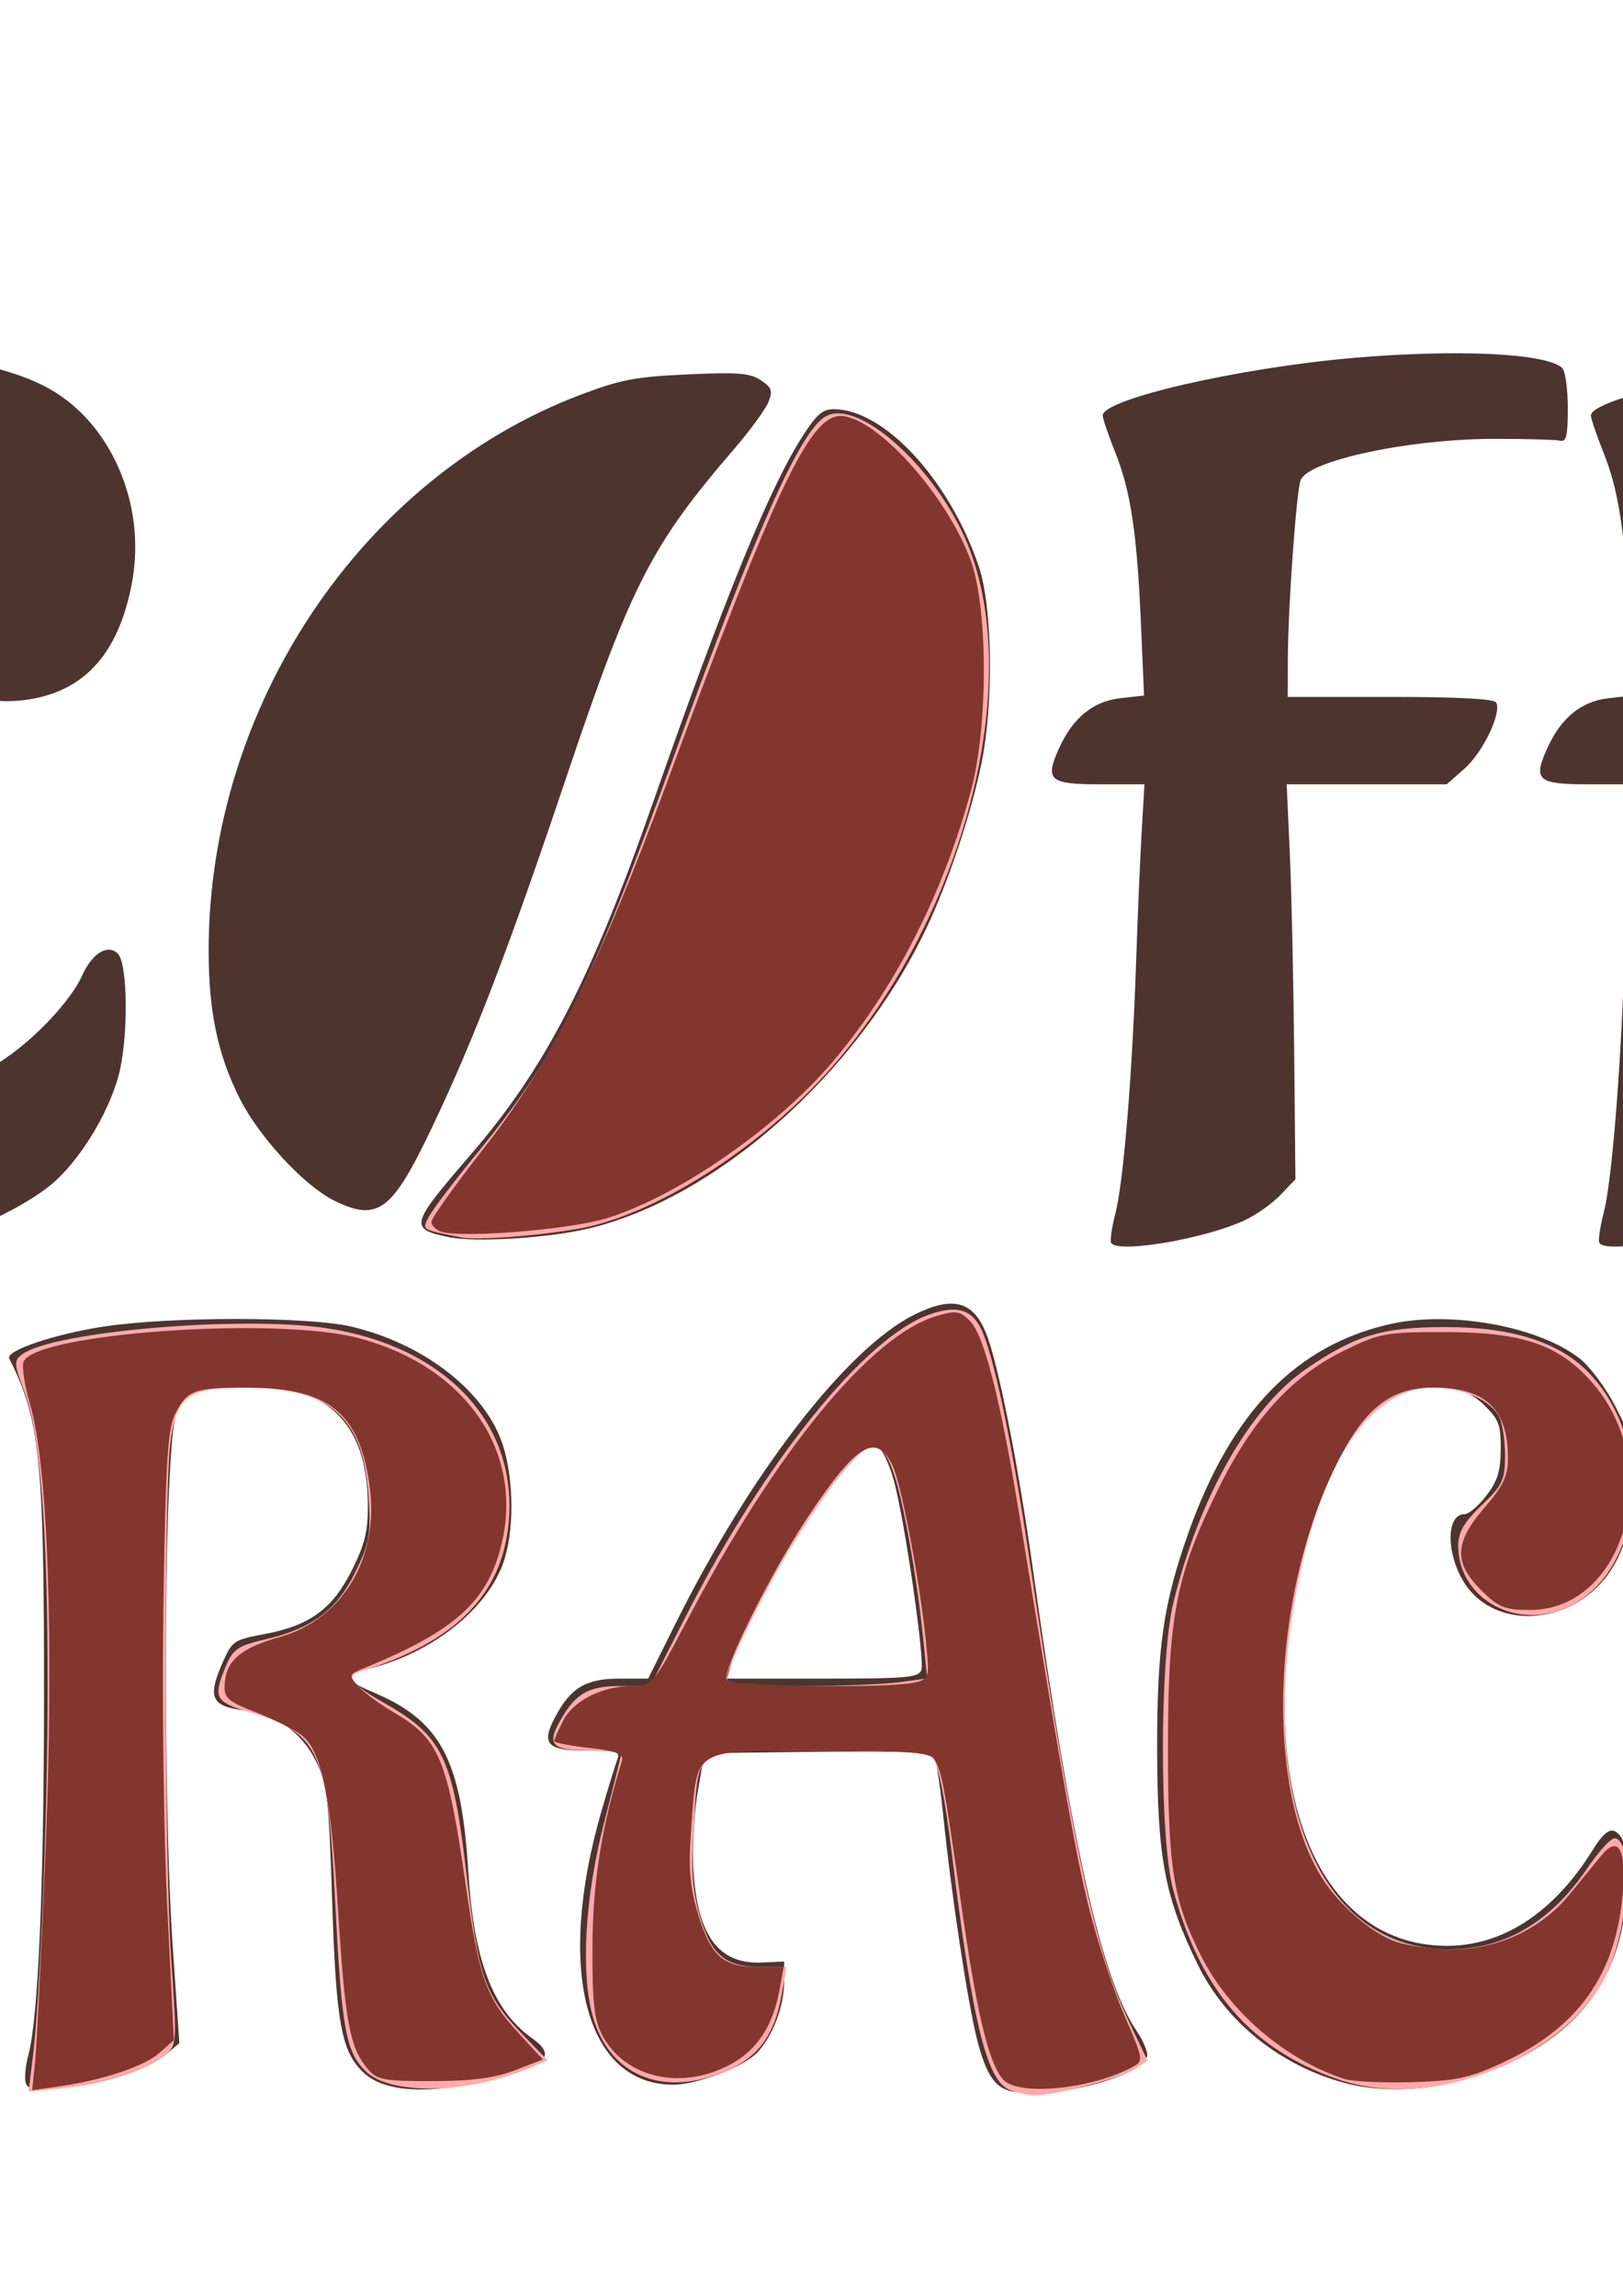 <?xml version="1.0" encoding="UTF-8" standalone="no"?>
<!-- Created with Inkscape (http://www.inkscape.org/) -->

<svg
   xmlns:dc="http://purl.org/dc/elements/1.1/"
   xmlns:cc="http://creativecommons.org/ns#"
   xmlns:rdf="http://www.w3.org/1999/02/22-rdf-syntax-ns#"
   xmlns:svg="http://www.w3.org/2000/svg"
   xmlns="http://www.w3.org/2000/svg"
   xmlns:sodipodi="http://sodipodi.sourceforge.net/DTD/sodipodi-0.dtd"
   xmlns:inkscape="http://www.inkscape.org/namespaces/inkscape"
   width="210mm"
   height="297mm"
   viewBox="0 0 210 297"
   version="1.1"
   id="svg28"
   inkscape:version="0.92.5 (2060ec1f9f, 2020-04-08)"
   sodipodi:docname="CoffeeTrackerLogo1.svg">
  <defs
     id="defs22" />
  <sodipodi:namedview
     id="base"
     pagecolor="#ffffff"
     bordercolor="#666666"
     borderopacity="1.0"
     inkscape:pageopacity="0.0"
     inkscape:pageshadow="2"
     inkscape:zoom="0.12374369"
     inkscape:cx="1341.152"
     inkscape:cy="1614.0347"
     inkscape:document-units="mm"
     inkscape:current-layer="layer1"
     showgrid="false"
     inkscape:window-width="1868"
     inkscape:window-height="904"
     inkscape:window-x="52"
     inkscape:window-y="34"
     inkscape:window-maximized="1" />
  <g
     inkscape:label="Ebene 1"
     inkscape:groupmode="layer"
     id="layer1">
    <path
       style="fill:#4e342e;stroke-width:0.665;fill-opacity:1"
       d="m 130.948,270.556 c -2.18,-0.426 -3.347,-2.142 -4.5,-6.612 -1.222,-4.739 -3.328,-18.654 -4.413,-29.166 -0.415,-4.023 -0.973,-7.545 -1.239,-7.826 -0.266,-0.282 -7.045,-0.431 -15.065,-0.332 l -14.582,0.18 -0.87,4.987 c -0.479,2.743 -0.734,7.271 -0.567,10.062 0.512,8.554 3.25,12.279 8.849,12.035 l 2.895,-0.126 v 2.667 c 0,3.113 -1.469,6.965 -3.466,9.091 -1.748,1.861 -7.773,4.172 -10.876,4.172 -11.347,0 -15.243,-14.91 -9.269,-35.473 0.866,-2.981 1.777,-5.943 2.025,-6.583 0.402,-1.037 -0.031,-1.164 -3.963,-1.164 -5.181,0 -5.951,-0.859 -4.008,-4.468 1.986,-3.688 3.943,-4.841 8.217,-4.841 h 3.748 l 3.509,-7.055 c 9.714,-19.531 22.163,-35.651 30.907,-40.018 4.97,-2.482 7.635,-1.795 9.314,2.402 1.577,3.941 4.174,17.059 6.08,30.708 4.936,35.342 8.878,52.889 13.37,59.508 0.934,1.376 1.546,2.896 1.361,3.378 -1.027,2.675 -12.12,5.52 -17.457,4.476 z m -11.735,-54.513 c 0.468,-1.22 -2.089,-18.951 -3.51,-24.338 -0.488,-1.85 -1.339,-3.815 -1.891,-4.367 -0.895,-0.895 -1.271,-0.722 -3.474,1.608 -4.997,5.284 -13.859,20.239 -15.83,26.715 l -0.455,1.496 h 12.367 c 10.956,0 12.415,-0.127 12.794,-1.114 z m -161.335,53.717 c -0.777,-0.518 -0.814,-1.102 -0.201,-3.18 2.529,-8.57 4.908,-82.373 2.699,-83.738 -0.429,-0.265 -3.398,-0.483 -6.596,-0.483 -4.941,0 -6.347,0.263 -9.35,1.749 -2.063,1.021 -3.781,1.503 -4.126,1.158 -0.928,-0.928 2.18,-6.654 5.308,-9.783 4.555,-4.555 7.516,-5.105 22.545,-4.188 13.712,0.837 21.636,0.235 26.775,-2.034 2.392,-1.056 2.915,-1.107 3.219,-0.315 0.854,2.226 -3.639,10.776 -6.529,12.423 -0.847,0.483 -4.383,1.028 -7.857,1.211 l -6.317,0.332 -0.526,8.644 c -0.677,11.124 -0.084,62.614 0.781,67.776 0.79,4.715 0.311,5.888 -3.103,7.592 -4.533,2.263 -14.933,4.026 -16.722,2.834 z m 45.469,-0.252 c -0.214,-0.557 -0.064,-2.219 0.334,-3.695 1.258,-4.673 1.998,-21.626 2.013,-46.092 0.018,-30.906 -0.517,-36.136 -4.5,-43.966 -0.519,-1.02 5.896,-3.188 12.275,-4.149 8.676,-1.308 26.435,-1.298 32.017,0.018 9.574,2.257 17.596,8.627 19.673,15.622 1.347,4.535 1.35,10.858 0.009,14.796 -2.086,6.121 -9.291,11.836 -17.424,13.819 -3.228,0.787 -3.129,1.533 0.398,3 8.864,3.686 11.557,8.713 12.446,23.231 0.704,11.499 3.18,17.973 8.259,21.59 3.4,2.421 1.794,3.747 -6.864,5.674 -7.221,1.607 -12.446,1.163 -14.987,-1.272 -2.847,-2.728 -3.517,-6.444 -4.025,-22.334 -0.395,-12.364 -0.642,-14.71 -1.825,-17.36 -1.831,-4.102 -5.214,-6.604 -9.661,-7.147 -4.159,-0.508 -4.663,-1.687 -2.656,-6.219 1.218,-2.75 1.412,-2.88 5.425,-3.636 5.847,-1.102 8.774,-3.245 11.28,-8.261 1.645,-3.293 2.065,-4.973 2.065,-8.265 0,-10.979 -5.491,-16.11 -16.556,-15.47 -8.365,0.484 -8.467,0.615 -9.089,11.639 -0.797,14.145 -0.597,46.322 0.377,60.512 l 0.877,12.774 -1.602,1.341 c -2.473,2.069 -7.875,3.881 -13.114,4.397 -3.941,0.388 -4.822,0.295 -5.144,-0.544 z m 170.585,-0.061 c -8.361,-2.276 -15.32,-7.89 -18.945,-15.281 -4.269,-8.706 -5.229,-13.761 -5.263,-27.699 -0.032,-13.292 0.802,-19.076 4.076,-28.259 5.557,-15.588 13.976,-24.243 26.209,-26.945 7.883,-1.741 19.282,0.383 24.486,4.563 1.292,1.038 3.348,3.829 4.568,6.203 1.957,3.806 2.222,4.94 2.242,9.604 0.028,6.318 -1.746,11.165 -5.191,14.191 -5.043,4.428 -12.495,4.29 -16.103,-0.297 -2.835,-3.604 -3.151,-9.645 -0.504,-9.645 0.539,0 1.803,-1.079 2.809,-2.397 1.454,-1.906 1.835,-3.129 1.862,-5.97 0.03,-3.138 -0.219,-3.826 -2.046,-5.654 -4.1,-4.103 -10.82,-3.323 -15.546,1.804 -3.438,3.73 -5.568,8.303 -7.602,16.322 -7.421,29.259 0.507,51.736 18.247,51.736 7.264,0 13.882,-4.361 18.871,-12.435 1.177,-1.906 2.057,-2.682 2.741,-2.42 1.452,0.557 1.868,2.952 1.521,8.761 -0.715,11.967 -8.348,20.15 -22.109,23.702 -4.676,1.207 -10.158,1.252 -14.322,0.119 z m 45.973,0.353 c -0.734,-0.499 -0.762,-1.274 -0.152,-4.121 2.298,-10.715 2.659,-72.341 0.48,-81.94 -0.561,-2.472 -1.484,-5.157 -2.051,-5.966 -0.567,-0.809 -1.031,-1.721 -1.031,-2.026 0,-1.861 15.47,-5.623 19.79,-4.813 l 2.322,0.436 -0.414,5.107 c -0.923,11.401 -1.282,30.707 -0.57,30.707 0.39,0 3.69,-4.114 7.333,-9.143 11.921,-16.454 19.286,-24.869 23.216,-26.526 2.541,-1.071 14.003,-1.214 15.481,-0.193 0.866,0.598 0.832,0.794 -0.255,1.486 -6.971,4.433 -19.073,15.792 -27.505,25.815 -5.03,5.979 -5.649,7.23 -3.58,7.23 2.411,0 10.576,4.673 13.268,7.593 5.188,5.628 7.743,12.507 8.772,23.614 1.16,12.522 3.594,22.166 6.405,25.381 0.513,0.587 0.749,1.548 0.523,2.136 -0.841,2.191 -13.64,5.64 -17.656,4.757 -3.789,-0.832 -4.043,-1.994 -4.619,-21.119 -0.633,-21.035 -1.496,-25.264 -6.326,-31.004 -2.225,-2.644 -5.305,-4.263 -7.204,-3.786 -1.562,0.392 -4.522,4.157 -7.114,9.05 -1.503,2.837 -1.577,3.543 -1.429,13.631 0.086,5.851 0.486,14.482 0.889,19.178 0.714,8.327 0.697,8.577 -0.696,10.06 -2.604,2.772 -15.59,6.007 -17.877,4.454 z m 131.861,-0.291 c -0.214,-0.557 -0.064,-2.219 0.334,-3.695 1.258,-4.673 1.998,-21.626 2.013,-46.092 0.018,-30.906 -0.517,-36.136 -4.5,-43.966 -0.519,-1.02 5.896,-3.188 12.275,-4.149 8.676,-1.308 26.435,-1.298 32.017,0.018 9.574,2.257 17.596,8.627 19.673,15.622 1.347,4.535 1.35,10.858 0.009,14.796 -2.086,6.121 -9.291,11.836 -17.424,13.819 -3.228,0.787 -3.129,1.533 0.398,3 8.864,3.686 11.557,8.713 12.446,23.231 0.704,11.499 3.18,17.973 8.259,21.59 3.4,2.421 1.794,3.747 -6.864,5.674 -7.221,1.607 -12.446,1.163 -14.987,-1.272 -2.847,-2.728 -3.517,-6.444 -4.025,-22.334 -0.395,-12.364 -0.642,-14.71 -1.825,-17.36 -1.831,-4.102 -5.214,-6.604 -9.661,-7.147 -4.159,-0.508 -4.663,-1.687 -2.656,-6.219 1.218,-2.75 1.412,-2.88 5.425,-3.636 5.847,-1.102 8.774,-3.245 11.28,-8.261 1.645,-3.293 2.065,-4.973 2.065,-8.265 0,-10.979 -5.491,-16.11 -16.556,-15.47 -8.365,0.484 -8.467,0.615 -9.089,11.639 -0.797,14.145 -0.597,46.322 0.377,60.512 l 0.877,12.774 -1.602,1.341 c -2.473,2.069 -7.875,3.881 -13.114,4.397 -3.941,0.388 -4.822,0.295 -5.144,-0.544 z m -36.136,-0.874 c -13.139,-3.533 -21.642,-15.673 -23.248,-33.191 l -0.427,-4.654 -4.156,-0.198 c -3.788,-0.18 -4.154,-0.327 -4.132,-1.662 0.045,-2.749 4.204,-6.451 7.247,-6.451 1.171,0 1.375,-0.416 1.383,-2.826 0.005,-1.554 0.186,-3.485 0.402,-4.29 0.373,-1.392 0.168,-1.474 -4.158,-1.662 -5.533,-0.241 -6.084,-1.25 -2.699,-4.943 1.841,-2.008 2.888,-2.561 5.427,-2.862 l 3.146,-0.373 1.473,-4.654 c 2.498,-7.893 6.206,-14.135 11.688,-19.677 7.442,-7.523 15.069,-10.551 26.604,-10.564 10.07,-0.011 13.298,1.935 13.298,8.016 0,1.758 -0.267,3.361 -0.594,3.563 -0.327,0.202 -1.664,-0.08 -2.971,-0.626 -1.39,-0.581 -4.444,-0.993 -7.36,-0.993 -5.808,0 -10.748,1.588 -14.458,4.648 -4.32,3.564 -9.159,11.96 -10.908,18.93 l -0.424,1.689 h 13.996 c 8.509,0 14.156,0.258 14.403,0.658 0.629,1.017 -1.546,5.045 -3.184,5.897 -0.915,0.476 -6.211,0.825 -14.1,0.927 l -12.634,0.165 -0.197,4.488 -0.197,4.488 h 14.991 14.991 v 1.936 c 0,1.345 -0.624,2.461 -2.046,3.657 l -2.046,1.721 h -12.915 c -10.842,0 -12.915,0.155 -12.915,0.965 0,2.679 1.703,8.525 3.722,12.781 4.138,8.721 10.015,11.935 20.815,11.382 4.149,-0.213 6.898,-0.776 10.023,-2.054 5.318,-2.176 5.888,-1.789 4.826,3.274 -1.361,6.487 -5.675,10.411 -13.759,12.516 -4.902,1.276 -14.122,1.267 -18.907,-0.02 z M -26.414,160.972 c -13.805,-3.795 -22.186,-13.419 -26.452,-30.376 -1.987,-7.898 -2.478,-24.841 -1.01,-34.834 2.089,-14.221 7.585,-28.572 13.883,-36.253 3.646,-4.447 10.615,-9.358 16.111,-11.353 8.445,-3.066 21.59,-2.278 29.584,1.772 8.44,4.277 13.287,15.069 11.39,25.362 -1.772,9.617 -6.544,14.616 -14.653,15.351 -7.097,0.644 -11.985,-3.296 -12.55,-10.115 -0.293,-3.528 -0.277,-3.563 2.34,-5.215 4.826,-3.047 6.795,-10.763 3.79,-14.859 -2.881,-3.927 -9.259,-5.373 -13.928,-3.157 -3.163,1.501 -7.218,5.832 -9.54,10.189 -6.138,11.516 -9.339,36.085 -6.484,49.775 2.056,9.859 7.423,17.897 14.148,21.187 5.3,2.593 12.237,2.62 17.748,0.07 4.511,-2.088 10.843,-8.26 12.701,-12.382 1.278,-2.833 3.297,-4.052 4.583,-2.766 1.318,1.318 1.378,11.042 0.098,15.771 -1.364,5.039 -5.1,11.087 -8.708,14.095 -3.495,2.914 -10.97,6.46 -16.232,7.7 -5.188,1.223 -12.449,1.239 -16.818,0.038 z M 143.775,160.795 c -0.173,-0.28 0.075,-2.012 0.551,-3.848 1.039,-4.005 2.187,-17.959 2.677,-32.546 0.197,-5.851 0.52,-13.406 0.718,-16.789 l 0.36,-6.151 h -5.713 c -6.604,0 -7.203,-0.52 -5.344,-4.642 1.786,-3.96 4.396,-6.093 7.947,-6.494 l 3.055,-0.344 -0.388,-9.055 c -0.509,-11.881 -1.322,-17.363 -3.318,-22.35 -0.901,-2.253 -1.639,-4.426 -1.639,-4.828 0,-2.109 17.481,-6.136 32.249,-7.429 13.555,-1.186 25.286,-0.626 27.213,1.3 0.393,0.393 0.714,2.719 0.714,5.169 0,3.62 -0.187,4.412 -0.997,4.222 -0.549,-0.128 -4.289,-0.236 -8.312,-0.24 -11.09,-0.011 -24.274,2.78 -25.26,5.349 -0.546,1.422 -1.626,16.398 -1.65,22.885 l -0.019,5.153 h 13.259 c 8.753,0 13.41,0.243 13.702,0.716 0.78,1.263 -1.706,6.471 -4.087,8.562 l -2.307,2.026 H 176.833 166.482 l 0.402,8.81 c 0.221,4.846 0.476,16.343 0.567,25.549 l 0.165,16.739 -1.927,2.018 c -1.06,1.11 -3.154,2.591 -4.654,3.291 -5.162,2.41 -16.401,4.315 -17.259,2.926 z m 63.168,0 c -0.173,-0.28 0.075,-2.012 0.551,-3.848 1.039,-4.005 2.187,-17.959 2.677,-32.546 0.197,-5.851 0.52,-13.406 0.718,-16.789 l 0.36,-6.151 h -5.713 c -6.604,0 -7.203,-0.52 -5.344,-4.642 1.786,-3.96 4.396,-6.093 7.947,-6.494 l 3.055,-0.344 -0.388,-9.055 c -0.509,-11.881 -1.322,-17.363 -3.318,-22.35 -0.901,-2.253 -1.639,-4.426 -1.639,-4.828 0,-2.109 17.481,-6.136 32.249,-7.429 13.555,-1.186 25.286,-0.626 27.213,1.3 0.393,0.393 0.714,2.719 0.714,5.169 0,3.62 -0.187,4.412 -0.997,4.222 -0.549,-0.128 -4.289,-0.236 -8.312,-0.24 -11.09,-0.011 -24.274,2.78 -25.26,5.349 -0.546,1.422 -1.626,16.398 -1.65,22.885 l -0.019,5.153 h 13.259 c 8.753,0 13.41,0.243 13.702,0.716 0.78,1.263 -1.706,6.471 -4.087,8.562 l -2.307,2.026 h -10.351 -10.351 l 0.402,8.81 c 0.221,4.846 0.476,16.343 0.567,25.549 l 0.165,16.739 -1.927,2.018 c -1.06,1.11 -3.154,2.591 -4.654,3.291 -5.162,2.41 -16.401,4.315 -17.259,2.926 z M 58.036,160.04 c -5.128,-1.08 -5.002,-1.55 2.859,-10.659 9.657,-11.19 15.565,-22.6 23.607,-45.592 9.198,-26.295 15.051,-40.643 19.275,-47.246 1.896,-2.964 2.649,-3.618 4.153,-3.606 6.552,0.052 14.999,9.254 18.737,20.411 1.747,5.213 1.913,17.601 0.34,25.316 -1.357,6.655 -4.304,15.468 -7.21,21.555 -8.938,18.728 -27.239,34.909 -43.836,38.758 -5.231,1.213 -14.581,1.768 -17.926,1.063 z m 243.279,-0.77 c -11.751,-1.967 -19.55,-7.545 -24.884,-17.797 -4.7,-9.035 -7.206,-21.919 -6.625,-34.07 l 0.282,-5.891 -5.024,-0.192 c -4.933,-0.188 -5.02,-0.222 -4.804,-1.854 0.355,-2.672 3.326,-7.223 5.424,-8.308 1.065,-0.551 2.8,-1.001 3.856,-1.001 1.86,0 1.966,-0.182 3.371,-5.818 0.827,-3.315 3.074,-9.108 5.223,-13.465 3.244,-6.576 4.523,-8.399 9.137,-13.022 4.213,-4.221 6.577,-5.969 11.009,-8.142 7.964,-3.904 12.867,-5.055 21.602,-5.071 11.985,-0.022 14.296,1.449 14.296,9.095 0,4.995 -0.077,5.058 -4.322,3.528 -6.653,-2.397 -18.704,-0.494 -24.402,3.852 -6.416,4.893 -12.773,16.55 -14.194,26.025 l -0.453,3.018 h 16.719 c 14.145,0 16.778,0.151 17.097,0.984 0.502,1.308 -1.995,6.369 -4.134,8.381 -1.688,1.587 -1.892,1.609 -16.714,1.809 l -15.006,0.202 0.407,7.444 c 0.673,12.32 2.873,18.344 8.818,24.149 7.748,7.565 21.856,9.103 32.987,3.597 2.082,-1.03 3.952,-1.705 4.156,-1.501 0.887,0.887 0.275,8.335 -0.955,11.621 -3.667,9.802 -17.44,15.008 -32.868,12.425 z m 75.136,0 c -11.751,-1.967 -19.55,-7.545 -24.884,-17.797 -4.7,-9.035 -7.206,-21.919 -6.625,-34.07 l 0.282,-5.891 -5.024,-0.192 c -4.933,-0.188 -5.02,-0.222 -4.804,-1.854 0.355,-2.672 3.326,-7.223 5.424,-8.308 1.065,-0.551 2.8,-1.001 3.856,-1.001 1.86,0 1.966,-0.182 3.371,-5.818 0.827,-3.315 3.074,-9.108 5.223,-13.465 3.244,-6.576 4.523,-8.399 9.137,-13.022 4.213,-4.221 6.577,-5.969 11.009,-8.142 7.964,-3.904 12.867,-5.055 21.602,-5.071 11.985,-0.022 14.296,1.449 14.296,9.095 0,4.995 -0.077,5.058 -4.322,3.528 -6.653,-2.397 -18.704,-0.494 -24.402,3.852 -6.416,4.893 -12.773,16.55 -14.194,26.025 l -0.453,3.018 h 16.719 c 14.145,0 16.778,0.151 17.097,0.984 0.502,1.308 -1.995,6.369 -4.134,8.381 -1.688,1.587 -1.892,1.609 -16.714,1.809 l -15.006,0.202 0.407,7.444 c 0.673,12.32 2.873,18.344 8.818,24.149 7.748,7.565 21.856,9.103 32.987,3.597 2.082,-1.03 3.952,-1.705 4.156,-1.501 0.887,0.887 0.275,8.335 -0.955,11.621 -3.667,9.802 -17.44,15.008 -32.868,12.425 z M 43.175,155.283 c -3.809,-1.886 -9.647,-8.201 -12.134,-13.128 -2.85,-5.646 -4.036,-11.24 -4.044,-19.083 -0.034,-31.66 19.792,-61.298 48.179,-72.023 5.151,-1.946 7.037,-2.304 13.767,-2.614 6.544,-0.301 8.067,-0.183 9.473,0.738 1.431,0.938 1.581,1.344 1.033,2.787 -0.353,0.929 -2.383,3.712 -4.511,6.185 -10.675,12.404 -13.274,17.488 -21.63,42.32 -7.573,22.505 -11.908,33.812 -17.374,45.31 -5.22,10.982 -7.04,12.339 -12.758,9.508 z"
       id="path101"
       inkscape:connector-curvature="0" />
    <path
       style="fill:#ffaaaa;fill-opacity:1;stroke-width:2.857"
       d="m 224.857,604.015 c -19.513,-3.915 -18.915,-3.513 -15.311,-10.28 1.862,-3.497 12.498,-17.477 23.634,-31.066 38.415,-46.876 54.434,-79.067 94.727,-190.364 41.085,-113.484 62.952,-162.487 75.508,-169.207 14.764,-7.902 48.763,20.814 65.93,55.686 33.35,67.743 2.832,189.836 -66.437,265.799 -34.476,37.808 -84.794,69.153 -120.908,75.321 -21.118,3.606 -49.488,5.648 -57.143,4.112 z"
       id="path912"
       inkscape:connector-curvature="0"
       transform="scale(0.265)" />
    <path
       style="fill:#ffaaaa;fill-opacity:1;stroke-width:2.857"
       d="m -157.845,1017.628 c -1.08,-1.748 -0.615,-12.484 1.034,-23.857 7.197,-49.635 14.865,-262.394 10.502,-291.394 l -2.042,-13.571 h -24.005 c -17.322,0 -28.068,1.602 -38.601,5.753 l -14.596,5.753 2.025,-6.468 c 5.223,-16.683 24.602,-37.801 39.732,-43.299 3.098,-1.126 35.241,-1.962 71.429,-1.86 63.402,0.18 79.73,-1.449 99.821,-9.959 4.922,-2.085 5.267,-1.378 3.54,7.254 -2.331,11.653 -17.443,35.845 -24.128,38.625 -2.676,1.113 -15.794,2.834 -29.151,3.825 l -24.286,1.802 -1.811,42.857 c -0.996,23.571 -0.77,93 0.503,154.286 2.28,109.806 2.23,111.501 -3.473,116.402 -11.349,9.754 -62.446,20.396 -66.492,13.849 z"
       id="path918"
       inkscape:connector-curvature="0"
       transform="scale(0.265)" />
    <path
       style="fill:#ffaaaa;fill-opacity:1;stroke-width:2.857"
       d="m 16.025,1004.259 c 3.655,-29.933 7.207,-118.109 7.241,-179.739 0.042,-77.352 -3.633,-124.902 -11.188,-144.73 C 6.749,665.802 6.65,664.232 10.897,661.1 26.116,649.877 118.997,642.048 160.202,648.516 c 57.687,9.055 92.545,46.441 88.18,94.577 -3.23,35.626 -26.189,58.646 -72.81,73.005 -6.868,2.115 -3.452,6.516 11.698,15.066 28.776,16.24 33.783,26.518 40.393,82.919 6.074,51.826 8.878,59.795 28.028,79.65 l 11.641,12.07 -9.809,4.086 c -29.344,12.222 -66.466,12.967 -78.591,1.577 -10.082,-9.471 -12.07,-20.307 -15.283,-83.288 -3.77,-73.895 -7.648,-82.366 -42.364,-92.529 -16.276,-4.765 -17.39,-7.021 -11.009,-22.293 3.459,-8.28 6.03,-10.021 19.286,-13.068 22.733,-5.225 34.889,-14.306 43.955,-32.838 6.915,-14.135 7.643,-18.304 6.448,-36.935 -2.475,-38.571 -18.682,-52.957 -59.792,-53.075 -28.597,-0.082 -34.109,3.995 -37.022,27.383 -3.178,25.517 -2.884,202.497 0.418,251.04 2.909,42.771 2.909,42.772 -3.616,47.775 -9.358,7.174 -29.593,13.65 -49.114,15.717 l -16.875,1.787 z"
       id="path920"
       inkscape:connector-curvature="0"
       transform="scale(0.265)" />
    <path
       style="fill:#ffaaaa;fill-opacity:1;stroke-width:2.857"
       d="m 493.03,1020.262 c -11.313,-4.566 -18.175,-32.721 -28.458,-116.761 -3.09,-25.255 -6.549,-42.549 -9,-45 -3.115,-3.115 -15.416,-3.981 -56.534,-3.981 -61.882,0 -57.698,-2.626 -60.358,37.88 -1.336,20.333 -0.639,30.354 2.971,42.775 5.586,19.214 12.538,25.059 29.806,25.059 h 12.473 l -2.012,12.143 c -3.787,22.858 -13.027,34.155 -33.501,40.955 -28.255,9.385 -51.522,-2.143 -59.051,-29.257 -5.89,-21.213 -3.734,-58.067 5.49,-93.841 4.714,-18.284 8.571,-33.799 8.571,-34.479 0,-0.68 -6.996,-1.235 -15.546,-1.235 -17.313,0 -20.587,-2.527 -15.658,-12.084 7.82,-15.161 14.344,-19.345 30.163,-19.345 h 15.106 l 17.412,-34.152 c 38.592,-75.696 87.8,-136.54 119.141,-147.315 13.045,-4.485 20.078,-2.552 24.855,6.83 5.9,11.589 14.909,53.975 23.152,108.923 21.152,141.016 32.468,194.31 48.367,227.788 l 9.889,20.824 -6.311,4.135 c -6.764,4.432 -39.7,12.973 -49.14,12.744 -3.143,-0.076 -8.465,-1.249 -11.827,-2.606 z m -53.936,-199.036 13.606,-1.865 -1.873,-18.849 c -3.027,-30.455 -10.027,-69.347 -14.834,-82.421 -7.505,-20.41 -14.353,-16.15 -43.539,27.083 -12.817,18.986 -37.597,67.85 -37.597,74.138 0,2.93 7.934,3.779 35.316,3.779 19.424,0 41.438,-0.839 48.921,-1.865 z"
       id="path922"
       inkscape:connector-curvature="0"
       transform="scale(0.265)" />
    <path
       style="fill:#ffaaaa;fill-opacity:1;stroke-width:2.857"
       d="m 653.391,1015.095 c -42.487,-14.692 -67.267,-43.211 -80.624,-92.79 -6.686,-24.819 -6.597,-112.313 0.143,-139.891 12.672,-51.852 37.507,-95.429 65.189,-114.383 23.753,-16.264 37.162,-20.233 68.186,-20.18 31.596,0.053 54.348,7.173 68.659,21.483 34.639,34.639 27.522,101.384 -12.416,116.441 C 737.929,795.047 712,779.091 712,754.679 c 0,-6.736 2.836,-11.657 11.429,-19.831 10.184,-9.688 11.429,-12.341 11.429,-24.359 0,-7.418 -1.324,-15.961 -2.942,-18.984 -4.383,-8.19 -18.003,-14.127 -32.408,-14.127 -26.568,0 -49.378,28.892 -61.813,78.293 -28.046,111.422 1.796,195.673 69.398,195.93 27.42,0.104 49.935,-13.053 68.063,-39.773 5.337,-7.866 11.208,-14.335 13.047,-14.376 9.165,-0.202 7.595,39.811 -2.487,63.394 -18.351,42.925 -85.482,70.447 -132.323,54.25 z"
       id="path924"
       inkscape:connector-curvature="0"
       transform="scale(0.265)" />
    <path
       style="fill:#ffaaaa;fill-opacity:1;stroke-width:2.857"
       d="m 831.199,1018.393 c -0.863,-1.396 -0.162,-8.945 1.557,-16.777 2.014,-9.177 3.197,-65.031 3.327,-157.096 0.21,-148.427 0.125,-149.729 -11.649,-177.898 -0.922,-2.205 2.761,-5.4 9.456,-8.204 14.842,-6.216 54.132,-12.859 62.953,-10.645 6.186,1.553 6.916,2.945 5.431,10.367 -0.943,4.715 -2.565,34.936 -3.604,67.156 -1.605,49.768 -1.282,58.392 2.148,57.317 2.22,-0.696 18.548,-20.48 36.284,-43.965 44.657,-59.131 69.469,-86.002 82.842,-89.716 12.56,-3.488 46.216,-3.881 51.386,-0.599 2.539,1.612 -0.441,5.189 -10,12.001 C 1030.035,682.638 952,764.195 952,774.599 c 0,3.272 3.113,5.535 9.286,6.753 14.25,2.811 42.966,23.756 53.267,38.851 12.415,18.193 19.268,41.61 24.456,83.567 4.855,39.263 10.548,63.737 18.828,80.938 3.075,6.389 5.592,12.999 5.592,14.69 0,7.029 -50.395,20.293 -64.065,16.862 -3.959,-0.994 -8.68,-4.574 -10.49,-7.956 -1.906,-3.561 -4.37,-31.501 -5.856,-66.395 -1.411,-33.135 -4.375,-69.524 -6.588,-80.863 -6.029,-30.899 -24.759,-55.097 -42.648,-55.097 -7.743,0 -17.342,9.976 -29.404,30.557 l -7.568,12.913 1.832,75.373 1.832,75.373 -6.428,4.212 c -15.325,10.041 -59.251,19.838 -62.849,14.017 z"
       id="path926"
       inkscape:connector-curvature="0"
       transform="scale(0.265)" />
    <path
       style="fill:#ffaaaa;fill-opacity:1;stroke-width:2.857"
       d="m 1196.286,1014.654 c -49.516,-12.349 -82.356,-57.064 -89.281,-121.563 l -2.147,-20 -15,-2.545 c -11.154,-1.892 -15,-3.779 -15,-7.359 0,-6.483 11.64,-17.029 21.77,-19.722 7.603,-2.022 8.343,-3.435 9.702,-18.538 1.622,-18.015 1.699,-17.939 -19.823,-19.636 -5.379,-0.424 -10.305,-2.372 -10.948,-4.329 -2.06,-6.275 14.322,-19.658 26.46,-21.615 11.303,-1.823 11.486,-2.053 19.392,-24.511 24.222,-68.803 76.687,-109.095 141.695,-108.819 35.209,0.15 48.896,8.292 48.896,29.088 v 11.38 l -15,-2.411 c -39.383,-6.33 -63.179,-0.271 -85.228,21.702 -16.547,16.49 -33.051,46.044 -36.057,64.566 l -1.605,9.893 h 53.231 c 58.182,0 59.869,0.566 46.802,15.697 -6.355,7.36 -7.007,7.464 -57.143,9.175 l -50.714,1.73 v 18.127 18.127 h 57.335 57.335 l -1.959,6.429 c -4.579,15.026 -8.35,16.429 -44.164,16.429 -18.383,0 -41.459,0.84 -51.281,1.866 l -17.857,1.866 1.753,10.961 c 5.273,32.978 24.863,65.861 45.526,76.42 11.865,6.063 17.55,7.039 40,6.866 18.934,-0.146 30.804,-1.859 42.933,-6.195 9.22,-3.296 17.857,-5.318 19.192,-4.493 7.159,4.424 -7.307,37.783 -20.439,47.134 -20.203,14.386 -69.346,21.519 -98.374,14.28 z"
       id="path928"
       inkscape:connector-curvature="0"
       transform="scale(0.265)" />
    <path
       style="fill:#82362e;fill-opacity:1;stroke-width:2.857"
       d="m 1331.684,1019.013 c -0.96,-0.986 -0.625,-7.221 0.745,-13.857 1.369,-6.636 4.011,-52.851 5.871,-102.701 4.13,-110.715 0.89,-193.078 -8.686,-220.792 -5.346,-15.474 -5.486,-17.476 -1.43,-20.562 14.7,-11.188 107.938,-19.055 149.157,-12.585 26.958,4.231 49.732,15.308 66.562,32.374 16.384,16.614 20.87,28.793 20.837,56.569 -0.022,18.354 -1.195,23.504 -7.993,35.104 -9.922,16.93 -29.329,31.415 -52.604,39.261 -9.822,3.311 -17.857,7.163 -17.857,8.56 0,1.397 7.044,5.873 15.654,9.946 17.916,8.476 30.591,22.302 35.517,38.743 1.874,6.255 5.265,28.112 7.536,48.569 4.659,41.979 10.818,59.714 25.769,74.206 5.396,5.23 9.81,11.149 9.81,13.154 0,5.852 -30.865,13.569 -54.762,13.692 -19.36,0.1 -22.766,-0.696 -29.318,-6.844 -10.585,-9.934 -12.773,-21.329 -15.812,-82.335 -3.685,-73.999 -8.154,-83.984 -41.987,-93.819 -16.829,-4.892 -18.742,-9.019 -11.063,-23.869 3.312,-6.404 7.396,-8.861 19.286,-11.603 35.19,-8.115 53.171,-34.466 50.05,-73.347 -2.945,-36.69 -21.824,-51.026 -64.638,-49.081 -12.612,0.573 -24.304,2.415 -25.983,4.094 -1.679,1.679 -4.3,10.672 -5.825,19.985 -3.644,22.254 -3.555,205.842 0.125,256.883 2.865,39.738 2.846,39.978 -3.596,44.993 -11.495,8.948 -60.396,20.366 -65.365,15.263 z"
       id="path930"
       inkscape:connector-curvature="0"
       transform="scale(0.265)" />
    <path
       style="fill:#82362e;fill-opacity:1;stroke-width:2.857"
       d="m 1202.328,1014.227 c -50.25,-8.586 -86.856,-56.3 -94.031,-122.565 l -2.011,-18.571 -13.909,-3.433 c -7.65,-1.888 -14.559,-4.083 -15.353,-4.877 -3.073,-3.073 2.423,-10.688 11.088,-15.366 16.712,-9.022 19.985,-13.929 19.038,-28.541 l -0.865,-13.344 -12.857,-2.472 c -7.072,-1.36 -13.928,-3.494 -15.236,-4.742 -3.69,-3.52 12.666,-17.02 22.961,-18.952 11.566,-2.17 12.577,-3.486 23.204,-30.197 14.762,-37.106 36.037,-64.831 63.045,-82.162 26.037,-16.708 61.439,-24.302 93.168,-19.987 20.242,2.753 30,11.424 30,26.657 v 9.408 l -16.428,-2.667 c -35.598,-5.779 -62.734,2.203 -84.853,24.962 -13.724,14.121 -31.55,46.223 -34.507,62.142 l -1.99,10.714 h 35.613 c 37.772,0 70.779,2.525 70.674,5.407 -0.035,0.955 -2.454,4.845 -5.375,8.646 -5.019,6.529 -7.573,7.03 -46.365,9.103 -22.579,1.206 -45.875,2.275 -51.768,2.376 l -10.714,0.183 v 18.571 18.571 h 57.335 57.335 l -1.928,6.429 c -3.933,13.114 -6.778,13.885 -59.417,16.095 -27.69,1.163 -51.129,2.897 -52.086,3.854 -2.817,2.817 4.033,30.994 11.396,46.878 7.918,17.079 24.584,36.501 37.148,43.29 12.804,6.918 57.445,6.601 80.947,-0.575 9.832,-3.002 18.599,-4.734 19.484,-3.85 3.378,3.378 -5.837,25.552 -15.13,36.409 -7.432,8.683 -13.86,12.614 -27.398,16.758 -22.485,6.881 -50.509,9.216 -70.218,5.848 z"
       id="path932"
       inkscape:connector-curvature="0"
       transform="scale(0.265)" />
    <path
       style="fill:#82362e;fill-opacity:1;stroke-width:2.857"
       d="m 834.857,852.709 c 0,-149.588 -0.463,-166.355 -4.864,-176.07 -4.775,-10.541 -4.746,-10.815 1.551,-14.941 8.258,-5.411 47.458,-13.539 59.642,-12.367 7.19,0.692 9.379,2.239 9.36,6.617 -0.014,3.143 -1.131,31.854 -2.483,63.803 -1.839,43.464 -1.614,58.929 0.894,61.429 2.559,2.55 4.497,1.894 8.197,-2.775 2.665,-3.363 16.296,-20.72 30.29,-38.571 68.302,-87.125 72.969,-91.101 107.206,-91.324 12.961,-0.085 24.134,0.414 24.827,1.107 0.694,0.694 -7.624,8.531 -18.484,17.416 -34.774,28.45 -100.422,99.02 -100.422,107.952 0,1.355 6.75,5.471 15,9.145 23.387,10.416 42.563,27.3 52.688,46.39 9.183,17.313 13.91,36.767 23.672,97.412 3.084,19.162 8.898,42.938 12.92,52.836 6.859,16.88 7.005,18.22 2.363,21.615 -10.387,7.595 -46.095,14.328 -58.919,11.11 -9.265,-2.325 -9.931,-5.582 -13.521,-66.115 -1.677,-28.286 -4.238,-61.397 -5.69,-73.582 -4.664,-39.13 -23.369,-67.847 -44.192,-67.847 -10.543,0 -18.479,7.586 -31.911,30.506 l -7.537,12.862 2.039,75.53 2.039,75.53 -16.072,7.358 c -8.839,4.047 -23.389,8.022 -32.333,8.833 l -16.261,1.475 z"
       id="path934"
       inkscape:connector-curvature="0"
       transform="scale(0.265)" />
    <path
       style="fill:#82362e;fill-opacity:1;stroke-width:2.857"
       d="m 656.286,1014.859 c -28.957,-9.511 -56.015,-32.741 -69.783,-59.912 -13.664,-26.965 -16.223,-43.029 -16.223,-101.856 1.5e-4,-63.982 3.968,-84.365 24.571,-126.222 16.615,-33.755 35.761,-54.912 60.884,-67.28 18.018,-8.87 20.632,-9.351 50.491,-9.294 37.668,0.072 55.542,6.37 71.718,25.268 34.948,40.829 15.454,110.386 -30.938,110.386 -12.281,0 -15.431,-1.282 -23.863,-9.714 -13.447,-13.447 -13.03,-23.25 1.714,-40.286 9.094,-10.508 11.429,-15.465 11.429,-24.273 0,-23.917 -11.069,-34.298 -36.572,-34.298 -21.483,0 -34.618,10.964 -48.7,40.651 -30.137,63.533 -32.903,153.968 -6.055,197.921 7.813,12.79 22.832,26.289 34.807,31.284 5.842,2.437 18.769,4.431 28.725,4.431 22.704,0 43.813,-9.775 57.759,-26.745 5.345,-6.504 12.335,-15.041 15.534,-18.969 8.421,-10.343 12.367,-3.363 10.498,18.571 -3.357,39.411 -21.48,65.023 -58.165,82.2 -16.46,7.707 -22.997,9.125 -44.974,9.752 -14.143,0.404 -28.929,-0.322 -32.857,-1.612 z"
       id="path936"
       inkscape:connector-curvature="0"
       transform="scale(0.265)" />
    <path
       style="fill:#82362e;fill-opacity:1;stroke-width:2.857"
       d="m 489.864,1015.234 c -7.238,-8.132 -13.047,-32.568 -20.789,-87.458 -8.111,-57.509 -9.476,-64.533 -13.533,-69.685 -2.066,-2.624 -16.631,-3.571 -54.877,-3.571 -62.796,0 -60.138,-1.517 -63.037,35.979 -1.572,20.336 -0.981,29.515 2.723,42.255 6.302,21.68 12.447,27.48 29.11,27.48 h 13.175 l -1.932,10.714 c -3.269,18.127 -11.086,30.003 -24.374,37.03 -23.799,12.585 -50.852,6.461 -62.048,-14.046 -4.164,-7.627 -5.114,-15.913 -5.009,-43.698 0.118,-31.217 4.386,-58.171 14.305,-90.337 1.163,-3.773 -1.739,-4.981 -15.79,-6.57 -9.469,-1.071 -17.216,-2.591 -17.216,-3.376 0,-0.786 2.014,-5.323 4.475,-10.083 5.065,-9.795 19.115,-16.776 33.765,-16.776 9.668,0 10.18,-0.624 27.342,-33.298 42.681,-81.261 88.992,-137.709 120.795,-147.238 9.74,-2.918 11.698,-2.658 16.559,2.203 6.965,6.965 14.776,37.391 23.925,93.193 23.2,141.508 28.142,169.282 34.719,195.14 3.997,15.714 11.574,38.561 16.838,50.769 9.542,22.13 9.553,22.208 3.565,25.412 -19.969,10.687 -55.48,14.064 -62.691,5.961 z m -42.575,-194.019 c 6.462,-1.73 6.642,-2.516 4.74,-20.675 -3.105,-29.63 -11.995,-76.241 -16.225,-85.066 -8.031,-16.756 -17.918,-10.531 -42.424,26.708 -17.491,26.579 -41.013,74.023 -38.619,77.896 2.031,3.286 80.881,4.256 92.529,1.138 z"
       id="path938"
       inkscape:connector-curvature="0"
       transform="scale(0.265)" />
    <path
       style="fill:#82362e;fill-opacity:1;stroke-width:2.857;stroke:none"
       d="m 17.117,1006.743 c 0.781,-7.509 3.098,-54.44 5.15,-104.292 4.193,-101.864 1.2,-186.952 -7.636,-217.079 -2.628,-8.96 -4.039,-18.214 -3.137,-20.565 5.333,-13.897 122.885,-22.27 163.363,-11.637 54.029,14.193 82.64,57.665 68.949,104.76 -7.313,25.155 -23.458,38.98 -65.73,56.284 -7.937,3.249 -8.042,3.546 -3.152,8.95 2.782,3.074 10.571,8.82 17.309,12.769 22.391,13.122 26.206,22.295 35.237,84.726 6.564,45.376 9.907,54.686 25.849,71.981 l 11.754,12.752 -13.679,5.278 c -9.794,3.779 -21.257,5.278 -40.36,5.278 -24.541,0 -27.116,-0.537 -32.106,-6.699 -8.233,-10.168 -10.536,-23.047 -13.957,-78.067 -3.278,-52.715 -7.829,-75.275 -16.829,-83.419 -2.939,-2.66 -12.916,-7.805 -22.171,-11.432 -15.4,-6.036 -16.775,-7.286 -16.216,-14.735 0.838,-11.171 7.963,-17.108 27.015,-22.509 30.203,-8.563 48.125,-38.107 43.854,-72.291 -4.581,-36.664 -19.645,-49.244 -59.103,-49.357 -26.651,-0.076 -29.897,1.05 -35.792,12.426 -3.866,7.461 -4.849,22.879 -5.941,93.225 -0.72,46.357 0.138,113.214 1.907,148.571 l 3.216,64.286 -7.269,6.378 c -7.49,6.571 -27.691,13.227 -49.505,16.311 l -12.437,1.758 z"
       id="path940"
       inkscape:connector-curvature="0"
       transform="scale(0.265)" />
    <path
       style="fill:#82362e;fill-opacity:1;stroke-width:2.857;stroke:none"
       d="m -157.033,1005.656 c 8.761,-63.184 16.693,-274.628 11.485,-306.137 l -1.771,-10.714 h -24.981 c -14.981,0 -29.879,1.728 -37.215,4.316 -6.728,2.374 -12.597,3.953 -13.041,3.509 -2.345,-2.345 9.273,-19.89 20.411,-30.821 11.968,-11.746 13.984,-12.625 33.44,-14.575 11.387,-1.142 43.899,-2.155 72.247,-2.253 36.462,-0.125 56.435,-1.451 68.264,-4.532 9.197,-2.395 17.399,-3.677 18.228,-2.849 2.798,2.798 -12.051,30.529 -19.87,37.108 -6.145,5.171 -12.809,6.95 -32.033,8.551 -18.753,1.562 -24.698,3.105 -26.136,6.783 -1.024,2.619 -1.475,72.081 -1.003,154.36 l 0.859,149.598 -6.583,5.33 c -8.564,6.935 -23.182,11.155 -45.799,13.222 l -18.245,1.667 z"
       id="path942"
       inkscape:connector-curvature="0"
       transform="scale(0.265)" />
    <path
       style="fill:#82362e;fill-opacity:1;stroke-width:2.857;stroke:none"
       d="m 215.571,601.319 c -2.75,-0.827 -4.963,-3.017 -4.918,-4.866 0.045,-1.849 11.678,-18.148 25.85,-36.219 32.808,-41.834 56.09,-88.494 89.815,-180 52.162,-141.532 69.041,-177.143 83.968,-177.143 17.257,0 51.922,38.361 63.663,70.452 8.53,23.314 8.593,81.084 0.123,112.493 -13.65,50.618 -37.404,97.06 -67.901,132.756 -27.439,32.118 -75.17,65.135 -109.655,75.854 -17.925,5.571 -70.264,9.886 -80.943,6.673 z"
       id="path944"
       inkscape:connector-curvature="0"
       transform="scale(0.265)" />
  </g>
</svg>
